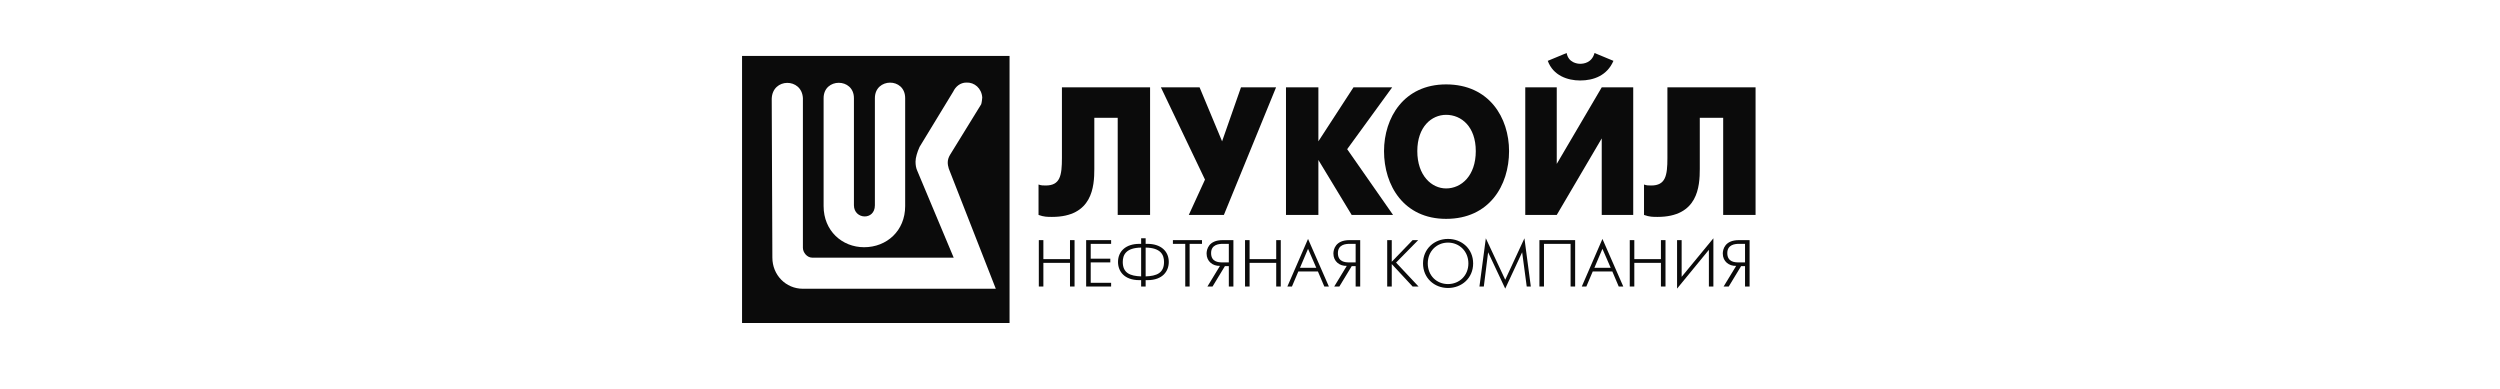 <svg width="283" height="44" viewBox="0 0 283 44" fill="none" xmlns="http://www.w3.org/2000/svg">
<path fill-rule="evenodd" clip-rule="evenodd" d="M84 6.335H114.281V36.566H84V6.335ZM107.909 10.362C108.171 9.808 108.698 9.347 109.394 9.347C110.307 9.301 111.121 9.999 111.191 11.037C111.191 11.182 111.119 11.686 111.07 11.805L107.548 17.522C107.19 18.125 107.256 18.584 107.403 19.091L112.725 32.687H90.889C88.946 32.687 87.432 31.121 87.432 29.166L87.359 11.182C87.433 8.794 90.768 8.793 90.889 11.11V28.054C90.889 28.588 91.365 29.166 91.941 29.166H107.957L103.833 19.329C103.691 19.015 103.639 18.675 103.639 18.29C103.639 17.859 103.831 17.208 104.096 16.628L107.909 10.362ZM99.037 11.11C99.037 9.951 99.892 9.361 100.749 9.355C101.605 9.349 102.465 9.928 102.465 11.11V23.332C102.465 26.127 100.381 27.985 97.818 27.985C95.323 27.985 93.232 26.127 93.232 23.332V11.11C93.232 8.793 96.665 8.793 96.665 11.11V23.235C96.665 24.851 99.037 24.995 99.037 23.235V11.11Z" fill="#0B0B0B"/>
<path d="M120.21 9.889V17.887C120.21 19.886 120.006 20.998 118.376 20.998C118.071 20.998 117.867 20.998 117.562 20.888V24.33C118.172 24.554 118.58 24.554 119.09 24.554C123.673 24.554 123.877 21.11 123.877 19.108V13.333H126.525V24.33H130.189V9.889H120.21Z" fill="#0B0B0B"/>
<path d="M131.414 9.889L136.405 20.332L134.572 24.33H138.544L144.45 9.889H140.479L138.34 15.998L135.793 9.889H131.414Z" fill="#0B0B0B"/>
<path d="M145.574 24.33H149.241V18.109L153.009 24.33H157.693L152.5 16.887L157.592 9.889H153.212L149.241 15.998V9.889H145.574V24.33Z" fill="#0B0B0B"/>
<path d="M163.699 24.775C168.586 24.775 170.826 20.997 170.826 17.109C170.826 13.333 168.586 9.554 163.699 9.554C158.912 9.554 156.672 13.333 156.672 17.109C156.672 20.997 158.912 24.775 163.699 24.775ZM163.699 21.331C162.068 21.331 160.439 19.886 160.439 17.109C160.439 14.332 162.068 12.999 163.699 12.999C165.43 12.999 167.059 14.332 167.059 17.109C167.059 19.886 165.43 21.331 163.699 21.331Z" fill="#0B0B0B"/>
<path d="M172.66 9.888V24.33H176.224L181.316 15.666V24.33H184.881V9.888H181.316L176.224 18.554V9.888H172.66ZM178.872 9.111C180.399 9.111 181.927 8.555 182.641 6.888L180.502 6C180.196 7.111 179.279 7.221 178.872 7.221C178.567 7.221 177.548 7.111 177.344 6L175.207 6.888C175.816 8.555 177.447 9.111 178.872 9.111Z" fill="#0B0B0B"/>
<path d="M188.751 9.889V17.887C188.751 19.886 188.545 20.998 186.917 20.998C186.612 20.998 186.408 20.998 186.102 20.888V24.33C186.713 24.554 187.121 24.554 187.629 24.554C192.212 24.554 192.416 21.11 192.416 19.108V13.333H195.064V24.33H198.73V9.889H188.751Z" fill="#0B0B0B"/>
<path d="M117.594 32.434H118.11V29.755H121.123V32.434H121.639V27.182H121.123V29.333H118.11V27.182H117.594V32.434Z" fill="#0B0B0B"/>
<path d="M122.953 32.434H125.779V32.013H123.469V29.703H125.687V29.282H123.469V27.605H125.779V27.182H122.953V32.434Z" fill="#0B0B0B"/>
<path d="M129.177 32.435H129.687V31.712H129.902C131.602 31.712 132.306 30.707 132.306 29.654C132.306 28.422 131.393 27.605 129.902 27.605H129.687V26.975H129.177V27.605H128.969C127.469 27.605 126.559 28.422 126.559 29.654C126.559 30.707 127.262 31.712 128.969 31.712H129.177V32.435ZM129.687 28.027C131.393 28.049 131.768 28.845 131.768 29.654C131.768 30.916 130.929 31.244 129.687 31.288V28.027ZM129.177 31.288C127.936 31.244 127.097 30.916 127.097 29.654C127.097 28.845 127.469 28.049 129.177 28.027V31.288Z" fill="#0B0B0B"/>
<path d="M134.171 32.434H134.666V27.605H136.066V27.182H132.773V27.605H134.171V32.434Z" fill="#0B0B0B"/>
<path d="M136.68 32.434H137.26L138.659 30.127H139.103V32.434H139.621V27.182H138.407C136.815 27.182 136.586 28.236 136.586 28.702C136.586 29.59 137.282 30.127 138.101 30.098L136.68 32.434ZM139.103 29.703H138.358C137.935 29.703 137.096 29.654 137.096 28.651C137.096 27.677 137.985 27.605 138.407 27.605H139.103V29.703Z" fill="#0B0B0B"/>
<path d="M140.938 32.434H141.454V29.755H144.467V32.434H144.983V27.182H144.467V29.333H141.454V27.182H140.938V32.434Z" fill="#0B0B0B"/>
<path d="M145.73 32.435H146.248L146.972 30.729H149.188L149.913 32.435H150.429L148.07 27.046L145.73 32.435ZM147.159 30.315L148.07 28.165L149.002 30.315H147.159Z" fill="#0B0B0B"/>
<path d="M151.035 32.434H151.615L153.014 30.127H153.459V32.434H153.975V27.182H152.763C151.171 27.182 150.941 28.236 150.941 28.702C150.941 29.59 151.637 30.127 152.454 30.098L151.035 32.434ZM153.459 29.703H152.713C152.289 29.703 151.45 29.654 151.45 28.651C151.45 27.677 152.341 27.605 152.763 27.605H153.459V29.703Z" fill="#0B0B0B"/>
<path d="M157.031 32.434H157.547V29.891L159.907 32.434H160.58L158.034 29.726L160.538 27.182H159.907L157.547 29.632V27.182H157.031V32.434Z" fill="#0B0B0B"/>
<path d="M163.912 32.6C165.476 32.6 166.76 31.476 166.76 29.82C166.76 28.165 165.476 27.046 163.912 27.046C162.369 27.046 161.086 28.165 161.086 29.82C161.086 31.476 162.369 32.6 163.912 32.6ZM163.912 32.156C162.628 32.156 161.624 31.195 161.624 29.82C161.624 28.444 162.628 27.463 163.912 27.463C165.197 27.463 166.222 28.444 166.222 29.82C166.222 31.195 165.197 32.156 163.912 32.156Z" fill="#0B0B0B"/>
<path d="M167.473 32.435H167.968L168.455 28.557L170.392 32.671L172.307 28.557L172.825 32.435H173.289L172.566 26.975L170.392 31.668L168.196 26.975L167.473 32.435Z" fill="#0B0B0B"/>
<path d="M174.262 27.182V32.434H174.778V27.605H177.791V32.434H178.307V27.182H174.262Z" fill="#0B0B0B"/>
<path d="M179.059 32.435H179.575L180.298 30.729H182.516L183.24 32.435H183.756L181.396 27.046L179.059 32.435ZM180.485 30.314L181.396 28.165L182.329 30.314H180.485Z" fill="#0B0B0B"/>
<path d="M184.488 32.434H185.004V29.755H188.017V32.434H188.535V27.182H188.017V29.333H185.004V27.182H184.488V32.434Z" fill="#0B0B0B"/>
<path d="M189.844 27.182V32.671L193.446 28.279V32.435H193.955V26.975L190.362 31.338V27.182H189.844Z" fill="#0B0B0B"/>
<path d="M195.113 32.434H195.693L197.092 30.127H197.537V32.434H198.055V27.182H196.843C195.249 27.182 195.02 28.236 195.02 28.702C195.02 29.59 195.715 30.127 196.534 30.098L195.113 32.434ZM197.537 29.703H196.791C196.369 29.703 195.53 29.654 195.53 28.651C195.53 27.677 196.419 27.605 196.843 27.605H197.537V29.703Z" fill="#0B0B0B"/>
</svg>
